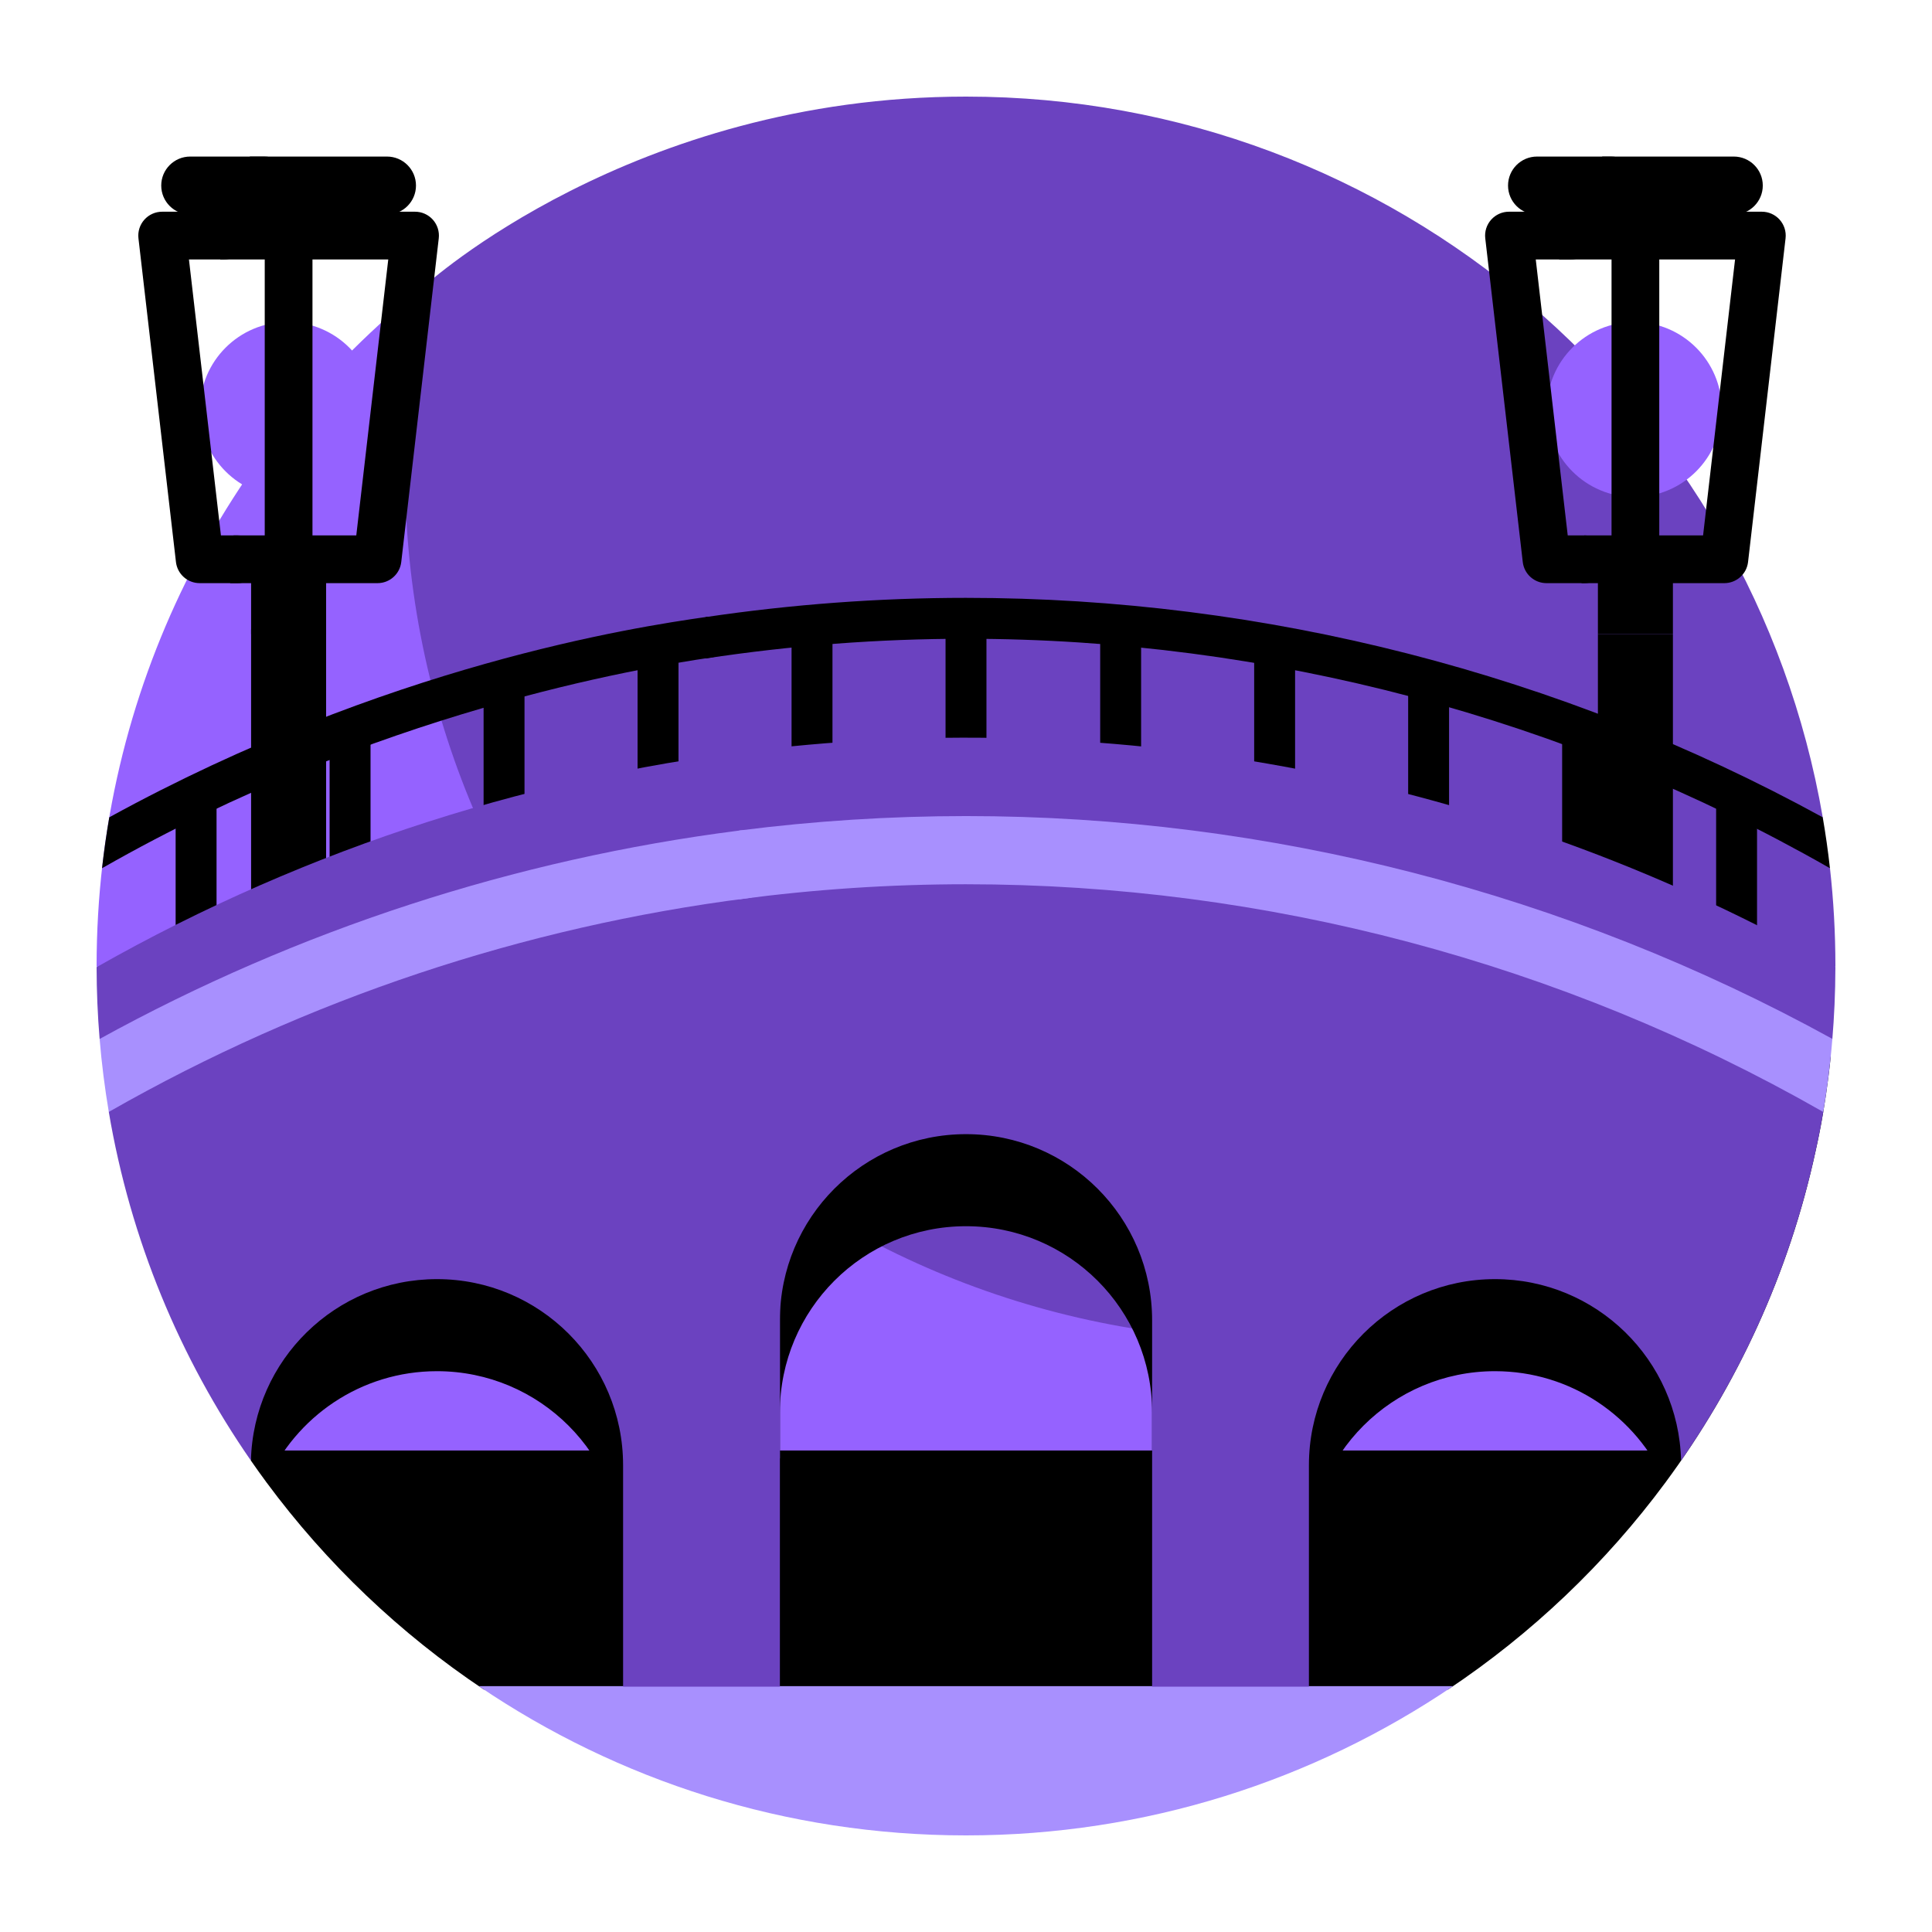 <?xml version="1.0"?>
<svg xmlns="http://www.w3.org/2000/svg" xmlns:xlink="http://www.w3.org/1999/xlink" xmlns:svgjs="http://svgjs.com/svgjs" version="1.1" width="512" height="512" x="0" y="0" viewBox="0 0 510 510" style="enable-background:new 0 0 512 512" xml:space="preserve" class=""><g transform="matrix(0.9,0,0,0.9,25.5,25.5)"><g xmlns="http://www.w3.org/2000/svg"><g><path d="m508.406 226.325-6.293-8.232 4.172-6.706c-20.69-120.055-125.322-211.387-251.285-211.387-98.131 0-158.58 55.352-158.747 55.445 0 0-2.513 3.137-2.983 5.222-3.818 16.948-7.385 39.663-7.385 56.238 0 140.833 118.763 254.972 259.596 254.972 27.871 0 57.355-6.865 84.913-17.781 42.154-16.696 72.422-54.329 79.606-99.096 0-9.694-.541-19.262-1.594-28.675z" fill="#6b42c0" data-original="#afe6ff" class=""/><path d="m455.923 339.559c-33.421 16.094-70.887 25.12-110.464 25.12-140.833 0-255-114.167-255-255 0-18.615 2.007-36.753 5.795-54.234-58.645 46.72-96.254 118.747-96.254 199.555l52.609 142.859h403.314z" fill="#9562ff" data-original="#73c8f0" class=""/></g><g><g><g><g><path d="m249 153.021h12v47.071h-12z" fill="#000000" data-original="#783c28" class=""/></g></g><g><g><path d="m203.836 153.021h12v47.071h-12z" fill="#000000" data-original="#783c28" class=""/></g></g><g><g><path d="m158.672 161.021h12v47.071h-12z" fill="#000000" data-original="#783c28" class=""/></g></g><g><g><path d="m113.508 171.021h12v47.071h-12z" fill="#000000" data-original="#783c28" class=""/></g></g><g><g><path d="m68.345 187.022h12v47.071h-12z" fill="#000000" data-original="#783c28" class=""/></g></g><g><g><path d="m23.181 203.023h12v47.071h-12z" fill="#000000" data-original="#783c28" class=""/></g></g></g><g><g><g><path d="m294.359 153.021h12v47.071h-12z" fill="#000000" data-original="#a55a3c" class=""/></g></g><g><g><path d="m339.523 161.021h12v47.071h-12z" fill="#000000" data-original="#a55a3c" class=""/></g></g><g><g><path d="m384.687 171.021h12v47.071h-12z" fill="#000000" data-original="#a55a3c" class=""/></g></g><g><g><path d="m429.851 187.022h12v47.071h-12z" fill="#000000" data-original="#a55a3c" class=""/></g></g><g><g><path d="m475.015 203.023h12v47.071h-12z" fill="#000000" data-original="#a55a3c" class=""/></g></g></g><g><g><g><path d="m45.316 156.258h22v108.219h-22z" fill="#000000" data-original="#a5a0aa" class=""/></g></g><g><g><path d="m45.316 135.707h22v21.942h-22z" fill="#000000" data-original="#828291" class=""/></g></g><g><g><circle cx="55.982" cy="91.786" fill="#9562ff" r="25.667" data-original="#ffe65a" class=""/></g></g><g><g><path d="m98.63 36.106c-1.329-1.491-3.23-2.344-5.227-2.344h-59.252c3.061 3.816 3.759 9.382 2.09 14h49.305l-9.379 80.944h-36.008c1.977 4.421 1.629 9.96-1.02 14h43.263c3.554 0 6.544-2.664 6.954-6.194l11.001-94.944c.229-1.983-.399-3.97-1.727-5.462z" fill="#000000" data-original="#e6dcdc" class=""/></g></g><g><g><path d="m41.4 142.707h-11.17c-3.554 0-6.544-2.664-6.954-6.194l-11-94.944c-.229-1.983.398-3.971 1.727-5.462s3.23-2.344 5.227-2.344h18.169c3.866 0 7 3.134 7 7s-3.134 7-7 7h-10.311l9.378 80.944h4.934c3.866 0 7 3.134 7 7s-3.134 7-7 7z" fill="#000000" data-original="#c8bec3" class=""/></g></g><g><g><path d="m49.316 40.763h14v94.944h-14z" fill="#000000" data-original="#e6dcdc" class=""/></g></g><g><g><path d="m85.175 17.586h-40.27c3.428 4.929 3.268 12.273-.449 17h40.719c4.694 0 8.5-3.806 8.5-8.5s-3.806-8.5-8.5-8.5z" fill="#000000" data-original="#c8bec3" class=""/></g></g><g><g><path d="m49.172 34.586h-21.714c-4.694 0-8.5-3.806-8.5-8.5s3.806-8.5 8.5-8.5h21.714c4.694 0 8.5 3.806 8.5 8.5s-3.805 8.5-8.5 8.5z" fill="#000000" data-original="#a5a0aa" class=""/></g></g></g><g><g><g><path d="m440.341 157.649h22v106.828h-22z" fill="#000000" data-original="#a5a0aa" class=""/></g></g><g><g><path d="m440.341 135.707h22v21.942h-22z" fill="#000000" data-original="#828291" class=""/></g></g><g><g><circle cx="451.006" cy="91.786" fill="#9562ff" r="25.667" data-original="#ffe65a" class=""/></g></g><g><g><path d="m493.655 36.106c-1.329-1.491-3.23-2.344-5.227-2.344h-59.333c2.877 4.018 2.817 10.052-.162 14h51.637l-9.379 80.944h-34.841c2.652 4.18 2.37 10.225-.858 14h41.934c3.554 0 6.544-2.664 6.954-6.194l11.001-94.944c.23-1.983-.398-3.97-1.726-5.462z" fill="#000000" data-original="#e6dcdc" class=""/></g></g><g><g><path d="m436.425 142.707h-11.169c-3.554 0-6.544-2.664-6.954-6.194l-11-94.944c-.229-1.983.398-3.971 1.727-5.462s3.23-2.344 5.227-2.344h18.169c3.866 0 7 3.134 7 7s-3.134 7-7 7h-10.312l9.378 80.944h4.934c3.866 0 7 3.134 7 7s-3.134 7-7 7z" fill="#000000" data-original="#c8bec3" class=""/></g></g><g><g><path d="m444.341 40.763h14v94.944h-14z" fill="#000000" data-original="#e6dcdc" class=""/></g></g><g><g><path d="m480.2 17.586h-38.635c3.428 4.929 3.268 12.273-.449 17h39.084c4.694 0 8.5-3.806 8.5-8.5s-3.806-8.5-8.5-8.5z" fill="#000000" data-original="#c8bec3" class=""/></g></g><g><g><path d="m444.197 34.586h-21.714c-4.694 0-8.5-3.806-8.5-8.5s3.806-8.5 8.5-8.5h21.714c4.694 0 8.5 3.806 8.5 8.5s-3.805 8.5-8.5 8.5z" fill="#000000" data-original="#a5a0aa" class=""/></g></g></g><path d="m459.507 397.1h-409.21l-.453 9.373c17.556 23.738 39.134 44.321 63.727 60.744h282.816c24.573-16.392 46.18-36.956 63.773-60.74z" fill="#000000" data-original="#0360e8" class=""/><g><path d="m112.095 466.217c40.764 27.634 89.947 43.783 142.905 43.783 52.706 0 101.96-16.085 142.862-43.783z" fill="#a890fe" data-original="#2477f9" class=""/></g><g><path d="m27.088 279.781c4.526 43.734 18.177 120.297 18.177 120.297 1.494 2.156 3.021 4.288 4.579 6.395 8.451-19.214 27.654-32.63 49.991-32.63 30.147 0 54.586 24.439 54.586 54.586v9.462h45.994v-51.984c0-30.147 24.439-54.586 54.586-54.586 30.147 0 54.586 24.439 54.586 54.586v51.984h45.994v-9.462c0-30.147 24.439-54.586 54.586-54.586 22.338 0 41.542 13.418 49.992 32.634 20.986-28.371 36.26-61.322 44.041-97.238.121-.739 2.757-11.318 4.433-27.678-157.445-88.714-324.101-90.494-481.545-1.78z" fill="#000000" data-original="#fa870a" class=""/></g><path d="m198.751 191.101v208.142c.557.016 1.113.074 1.663.168v-40.505c0-30.147 24.439-54.586 54.586-54.586 30.147 0 54.586 24.439 54.586 54.586v107.472h45.994v-64.951c0-30.147 24.439-54.586 54.586-54.586 29.698 0 53.857 23.717 54.57 53.244 18.634-26.886 32.26-57.596 39.463-90.846.074-.451 1.084-4.566 2.241-11.424l-3.998-14.07 6.658-7.237c.532-6.403.888-13.529.898-21.177-95.956-54.452-204.998-75.855-311.247-64.23z" fill="#6b42c0" data-original="#ffc305" class=""/><path d="m199.625 191.01c-69.166 7.448-137.167 28.88-199.625 64.322.009 7.089.307 14.11.884 21.052l9.325 6.339-6.632 15.082c6.34 37.51 20.87 72.236 41.687 102.274.716-29.524 24.874-53.237 54.57-53.237 30.147 0 54.586 24.439 54.586 54.586v64.951h45.994v-275.468z" fill="#6b42c0" data-original="#ffa50a" class=""/><g><path d="m255 211.025c-22.277 0-44.486 1.425-66.488 4.232v20.172c21.991-2.918 44.204-4.405 66.488-4.405 87.891 0 174.701 23.017 251.045 66.563l.396.226c.933-5.525 1.96-12.831 2.671-21.434-77.683-42.778-165.368-65.354-254.112-65.354z" fill="#a890fe" data-original="#fa690f" class=""/></g><g><path d="m506.285 211.387c-76.871-42.136-163.556-64.366-251.285-64.366-25.628 0-51.165 1.911-76.396 5.648v12.131c25.222-3.824 50.762-5.78 76.396-5.78 88.584 0 176.08 23.199 253.027 67.089l.378.216c-.562-5.025-1.27-10.006-2.12-14.938z" fill="#000000" data-original="#a55a3c" class=""/></g><g><path d="m3.718 211.384c-.851 4.933-1.559 9.915-2.122 14.941l.377-.215c79.944-45.599 156.879-58.458 178.552-61.635 3.275-.48 5.539-3.521 5.057-6.796-.48-3.262-3.5-5.521-6.764-5.055-21.187 3.026-93.793 14.156-175.1 58.76z" fill="#000000" data-original="#783c28" class=""/></g><g><path d="m3.577 297.804.378-.216c57.685-32.903 121.347-54.075 186.934-62.463 4.993-.639 8.736-4.878 8.736-9.912 0-6.007-5.262-10.689-11.221-9.928-65.612 8.386-129.366 29.088-187.519 61.114.601 7.226 1.502 14.365 2.692 21.405z" fill="#a890fe" data-original="#cd5014" class=""/></g></g></g></g></svg>
